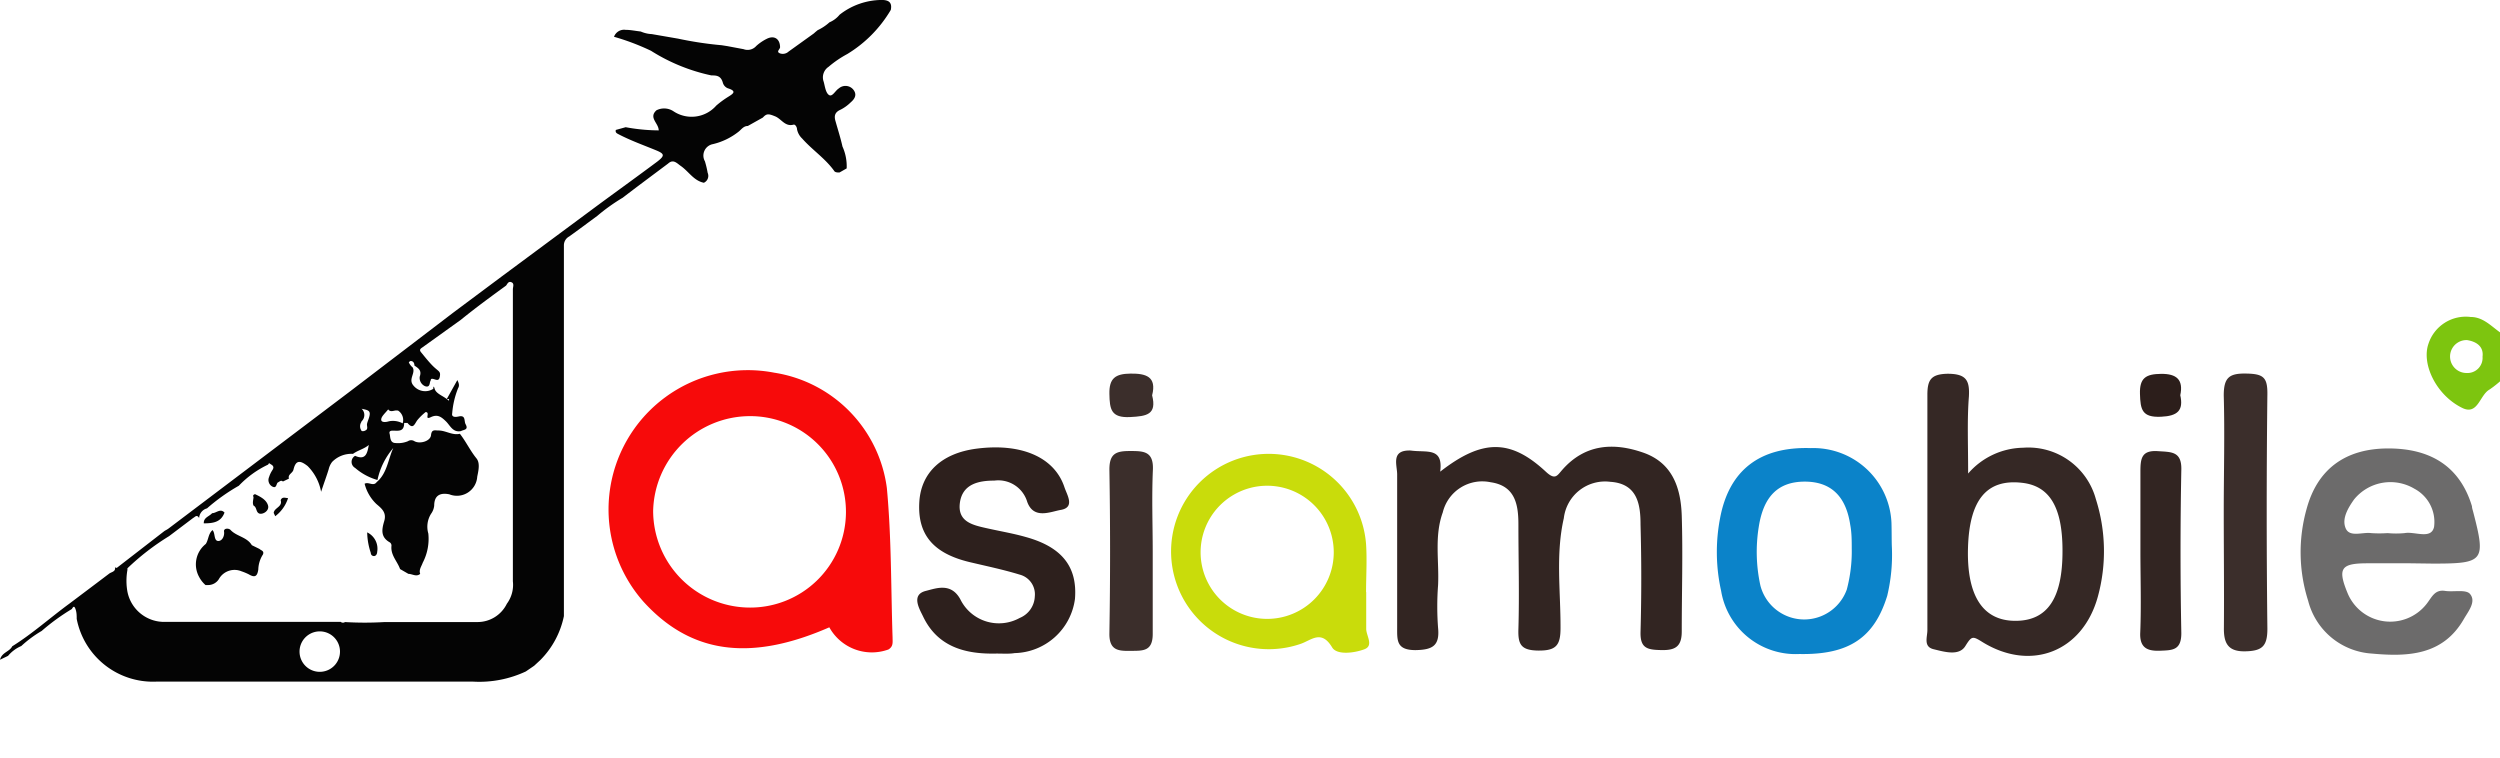 <svg width="66" height="20" fill="none" xmlns="http://www.w3.org/2000/svg"><g clip-path="url(#a)"><path d="M13.887 17.724a2.899 2.899 0 0 1-1.395.271h-8.37a2.05 2.05 0 0 1-2.097-1.657c0-.084 0-.172-.032-.26-.032-.087-.056-.07-.096 0a5.636 5.636 0 0 0-.797.579 3.058 3.058 0 0 0-.538.398.936.936 0 0 0-.35.26L0 17.417c.048-.196.255-.212.323-.355.526-.327 1-.753 1.506-1.124.355-.267.71-.534 1.057-.797.06-.043.18-.051.147-.175.028.044.056.024.084 0l1.22-.944c.035-.024.075-.04.111-.068l4.783-3.614 2.726-2.08 1.304-.973 2.57-1.905c.51-.374 1.017-.74 1.52-1.115.207-.16.195-.207-.04-.303-.331-.136-.666-.255-.985-.422-.056-.028-.084-.052-.068-.112l.26-.072c.287.054.58.082.872.084 0-.191-.275-.335-.06-.53a.446.446 0 0 1 .447.024.865.865 0 0 0 1.132-.148c.096-.083.199-.159.307-.227.127-.08.255-.151 0-.23a.223.223 0 0 1-.132-.144c-.052-.196-.18-.196-.303-.196a4.867 4.867 0 0 1-1.594-.65 6.25 6.25 0 0 0-.977-.37.283.283 0 0 1 .307-.183c.128 0 .255.028.399.044.092.04.19.064.29.068l.694.12c.38.081.765.14 1.152.174l.152.024.426.08a.303.303 0 0 0 .335-.084c.084-.076.178-.14.279-.19.195-.097.347 0 .35.222 0 .056-.115.12 0 .164a.223.223 0 0 0 .224-.048l.666-.478.04-.036.063-.052c.114-.053.218-.123.311-.207a.682.682 0 0 0 .267-.2c.317-.25.709-.387 1.112-.39.188 0 .28.068.24.263-.281.477-.675.877-1.148 1.164a2.788 2.788 0 0 0-.495.338.335.335 0 0 0-.127.399c.032.123.052.29.14.346.087.056.167-.12.258-.175a.267.267 0 0 1 .379.028c.107.131.048.243-.064.339-.08.079-.17.145-.27.195-.164.072-.172.18-.128.319.06.215.131.434.179.653.082.181.12.38.111.578l-.19.108c-.053 0-.12 0-.144-.048-.236-.327-.578-.55-.841-.849a.458.458 0 0 1-.136-.247c0-.052-.044-.127-.088-.12-.227.064-.322-.151-.49-.219-.167-.067-.223-.08-.323.032l-.398.223c-.108 0-.164.084-.235.144-.201.161-.435.276-.686.335a.307.307 0 0 0-.211.454c.03.1.054.2.072.303a.2.2 0 0 1-.1.263c-.271-.056-.399-.3-.614-.447-.104-.075-.195-.183-.33-.06-.4.3-.798.594-1.197.901-.235.14-.46.3-.67.478-.25.184-.493.367-.744.546a.263.263 0 0 0-.14.231v9.791c-.09.439-.306.842-.622 1.16l-.163.151-.215.147Zm-4.783-1.302c.35.021.701.021 1.052 0h2.455a.861.861 0 0 0 .77-.483.84.84 0 0 0 .159-.593V7.639c0-.064.044-.152-.036-.187-.08-.036-.108.04-.143.087-.4.291-.798.582-1.196.905l-1.005.721c-.043.032-.107.06-.043.136.063.075.223.283.35.398.128.116.168.112.144.247-.024.136-.112.068-.184.056-.071-.012-.047.04-.067.064-.02.024 0 .183-.144.127a.239.239 0 0 1-.135-.25c.06-.168-.04-.224-.14-.292 0-.056-.024-.123-.104-.12 0 0-.047.025-.043.037a.34.34 0 0 0 .1.131c.087.155-.128.31.023.482a.398.398 0 0 0 .522.084s0-.128.036 0c.036.127.215.183.327.275l.052.04v-.044h-.06l.28-.502c.05.1.055.155.019.215a2.256 2.256 0 0 0-.155.662c-.024.115.103.1.175.083.191-.04.132.124.18.207.083.152-.052.14-.124.18-.216.043-.283-.148-.399-.26-.115-.11-.215-.195-.398-.107-.184.088 0-.135-.136-.135-.08.063-.154.135-.22.215-.075.107-.11.25-.258.072h-.088c0 .243-.16.203-.299.203-.068 0-.104.02-.084.087.02.068 0 .236.152.24a.678.678 0 0 0 .33-.048.155.155 0 0 1 .172 0c.144.08.423 0 .438-.16.017-.16.1-.123.196-.123.195 0 .367.135.566.087.16.204.27.443.438.65.1.123.052.327.02.482a.538.538 0 0 1-.737.466c-.26-.052-.399.044-.399.3a.446.446 0 0 1-.083.214.642.642 0 0 0-.072.522c.027.266-.024.533-.148.77-.032.095-.107.183-.067.294-.1.088-.208 0-.311 0l-.22-.127c-.071-.203-.255-.37-.227-.614a.104.104 0 0 0-.04-.088c-.25-.139-.219-.338-.151-.565.068-.228-.072-.335-.207-.45a1.115 1.115 0 0 1-.311-.535c.107-.06.23.08.319-.044.275-.23.299-.597.438-.9a1.908 1.908 0 0 0-.418.845 1.544 1.544 0 0 1-.59-.319.183.183 0 0 1 0-.319c.287.128.323-.08.362-.287-.127.108-.29.14-.418.235a.712.712 0 0 0-.55.212.506.506 0 0 0-.092.195c-.052.171-.115.338-.2.594a1.295 1.295 0 0 0-.354-.678c-.203-.16-.315-.16-.375.092-.023.1-.155.123-.12.239l-.159.076c-.051-.044-.083 0-.131.024-.048.023-.028.175-.152.107a.195.195 0 0 1-.083-.247.703.703 0 0 1 .087-.183c.04-.06.04-.108-.027-.148-.068-.04-.052-.052-.084 0-.29.137-.552.326-.773.558-.3.17-.582.371-.841.598a.279.279 0 0 0-.208.255c-.06-.104-.107-.028-.16 0l-.633.478a6.476 6.476 0 0 0-1.1.849v.044c-.034.19-.034.384 0 .573a.988.988 0 0 0 .989.798h4.643a.091.091 0 0 0 .112.004h-.004Zm-1.196.796a.534.534 0 1 0 1.065-.07.534.534 0 0 0-1.065.07Zm2.587-6.375c-.068-.032-.176.063-.247-.036-.068.091-.18.18-.184.267-.004.088.132.072.204.048a.538.538 0 0 1 .362.055.295.295 0 0 0-.135-.346v.012Zm-.953.295a.203.203 0 0 0 0 .23c0 .02.068.02.096 0 .095-.035.04-.119.052-.179.011-.06.055-.147.067-.223.028-.14-.075-.143-.21-.175a.227.227 0 0 1-.005.335v.012Z" fill="#040404"/><path d="M6.696 13.35c.088.043.056.17.148.207.091.035.279-.072.23-.22-.047-.147-.198-.223-.338-.29-.028 0-.068.031-.048.063.02.032-.04.16.008.24ZM9.694 14.055c.003.184.036.367.095.542 0 .043.032.083.084.083.052 0 .084-.056.084-.107a.478.478 0 0 0-.263-.518ZM5.6 13.548c-.076.088-.227.112-.22.268.24 0 .451-.025.547-.284-.112-.12-.215.016-.327.016ZM7.266 13.628a.968.968 0 0 0 .339-.478c-.068 0-.156-.048-.195.056.055.175-.172.199-.184.335l.04.087ZM6.852 14.493l-.204-.1c-.127-.215-.398-.23-.558-.398-.043-.056-.191-.056-.175.04.016.095-.036.243-.148.247-.111.004-.091-.16-.131-.248l-.024-.04c-.116.096-.104.252-.18.367a.686.686 0 0 0-.175.87.745.745 0 0 0 .168.214h.056a.334.334 0 0 0 .31-.179.475.475 0 0 1 .586-.183c.066.022.13.049.192.08.155.091.223.06.25-.128a.769.769 0 0 1 .124-.399c.036-.095-.051-.103-.091-.143Z" fill="#040404"/><path d="M66.165 9.91a2.79 2.79 0 0 1-.443.375c-.259.144-.303.682-.713.487-.686-.331-1.088-1.156-.897-1.698a1.036 1.036 0 0 1 1.112-.706c.399 0 .626.355.953.514l-.012 1.029Zm-1.049-.932a.434.434 0 1 0 0 .869.399.399 0 0 0 .423-.43c.032-.252-.136-.395-.41-.439h-.013Z" fill="#7DC50F"/><path d="M21.894 16.561c-2.092.916-3.663.697-4.914-.685a3.677 3.677 0 0 1 3.46-6.037 3.548 3.548 0 0 1 2.973 3.044c.123 1.311.107 2.63.151 3.949 0 .123.024.235-.111.315a1.283 1.283 0 0 1-1.559-.586Zm-4.651-3.072a2.558 2.558 0 0 0 2.495 2.55 2.527 2.527 0 1 0 .048-5.053 2.56 2.56 0 0 0-2.543 2.503Z" fill="#F70A0A"/><path d="M38.02 12.453c1.109-.865 1.854-.87 2.79 0 .252.235.3.1.44-.056.593-.67 1.339-.722 2.124-.45.785.27 1 .94 1.024 1.665.032 1.02 0 2.04 0 3.06 0 .399-.171.498-.538.49-.367-.007-.562-.043-.55-.478a51.81 51.81 0 0 0 0-2.837c0-.534-.084-1.08-.797-1.127a1.096 1.096 0 0 0-1.228.96c-.219.956-.083 1.933-.087 2.9 0 .451-.112.599-.582.595-.47-.005-.542-.168-.53-.57.027-.92 0-1.841 0-2.762 0-.534-.092-1.02-.734-1.112a1.073 1.073 0 0 0-1.263.797c-.228.63-.092 1.284-.124 1.925a7.5 7.5 0 0 0 0 1.12c.048.474-.144.582-.594.59-.51 0-.486-.256-.486-.606v-4.033c0-.25-.175-.65.359-.63.414.06.864-.099.777.559Z" fill="#322522"/><path d="M51.96 12.5a1.963 1.963 0 0 1 1.45-.68 1.846 1.846 0 0 1 1.921 1.358 4.53 4.53 0 0 1 .052 2.574c-.399 1.45-1.762 1.992-3.05 1.196-.262-.164-.282-.156-.45.111-.167.267-.558.148-.837.08-.279-.068-.159-.33-.163-.514v-6.197c0-.398.092-.55.53-.561.498 0 .59.175.566.605-.048.606-.02 1.22-.02 2.029Zm2.49 2.037c0-1.144-.338-1.706-1.06-1.79-.937-.111-1.399.443-1.435 1.718-.036 1.275.399 1.925 1.252 1.925s1.247-.606 1.243-1.853Z" fill="#352825"/><path d="M63.63 14.871h-1.128c-.706 0-.797.132-.522.797a1.218 1.218 0 0 0 2.076.283c.144-.179.216-.398.502-.35.22.031.538-.044.646.075.18.204-.044.466-.16.67-.553.96-1.482.996-2.43.908a1.857 1.857 0 0 1-1.679-1.394 4.226 4.226 0 0 1-.04-2.427c.283-1.04 1.013-1.594 2.157-1.594 1.144 0 1.897.498 2.208 1.526 0 .048.02.1.032.148.339 1.303.287 1.366-1.06 1.366l-.602-.008Zm-.598-.797c.15.014.3.014.45 0 .267-.051.706.18.778-.167a.993.993 0 0 0-.519-1.004 1.236 1.236 0 0 0-1.594.283c-.16.227-.327.506-.223.757.103.251.442.1.673.131.145.01.29.01.435 0Z" fill="#6C6B6B"/><path d="M49.946 14.457c.018.427-.024.855-.123 1.271-.343 1.112-1.013 1.562-2.32 1.538a1.993 1.993 0 0 1-2.065-1.665 4.722 4.722 0 0 1-.028-1.921c.236-1.263 1.045-1.893 2.392-1.85a2.065 2.065 0 0 1 2.133 1.973c.007.247.003.494.011.654Zm-1.06 0c0-.16 0-.399-.04-.602-.115-.773-.526-1.147-1.22-1.14-.693.008-1.072.4-1.195 1.196a4.131 4.131 0 0 0 .044 1.55 1.195 1.195 0 0 0 2.28.104c.094-.356.139-.724.131-1.092v-.016Z" fill="#0B83C9"/><path d="M36.068 15.633v.968c0 .183.203.442-.044.538-.247.095-.721.167-.853-.044-.287-.482-.546-.195-.837-.096a2.58 2.58 0 0 1-2.997-3.852 2.578 2.578 0 0 1 4.727 1.218c.028.419 0 .845 0 1.268h.004Zm-.857-1.048a1.757 1.757 0 1 0-3.515-.008 1.757 1.757 0 0 0 3.515.008Z" fill="#C9DC0B"/><path d="M26.306 17.254c-.82.02-1.554-.175-1.937-.98-.091-.191-.326-.57.068-.673.275-.068.666-.228.913.215a1.134 1.134 0 0 0 1.57.498.642.642 0 0 0 .399-.57.537.537 0 0 0-.399-.574c-.426-.131-.869-.223-1.303-.326-.973-.228-1.4-.726-1.347-1.594.047-.774.59-1.28 1.494-1.403 1.196-.16 2.073.223 2.336 1.012.068.207.287.534-.092.602-.279.048-.717.259-.889-.211a.796.796 0 0 0-.868-.562c-.399 0-.841.08-.91.585-.067.507.344.59.718.674.375.084.69.135 1.025.231.964.267 1.363.797 1.295 1.634a1.646 1.646 0 0 1-1.594 1.43c-.136.024-.311.012-.479.012Z" fill="#2D201D"/><path d="M58.707 13.5c0-1.02.028-2.04 0-3.06 0-.478.148-.586.594-.578.447.008.562.096.558.538a267.76 267.76 0 0 0 0 6.197c0 .458-.131.59-.59.598-.458.008-.566-.224-.558-.634.008-1.02-.004-2.04-.004-3.06ZM30.432 14.572v2.164c0 .466-.263.443-.578.447-.315.004-.574 0-.566-.463.024-1.442.024-2.885 0-4.327 0-.427.187-.486.542-.486.355 0 .63 0 .606.502-.032.74-.004 1.442-.004 2.163Z" fill="#3B2E2B"/><path d="M56.507 14.533v-2.084c0-.351.032-.57.47-.538.343.024.622 0 .61.49a111.467 111.467 0 0 0 0 4.315c0 .455-.235.45-.562.463-.327.012-.546-.068-.522-.49.028-.718.004-1.435.004-2.156Z" fill="#322522"/><path d="M30.416 10.437c.131.514-.152.55-.574.573-.514.028-.546-.207-.554-.613-.008-.407.155-.53.558-.534.402-.004.697.075.57.574Z" fill="#3B2E2B"/><path d="M57.56 10.436c.087.399-.068.546-.507.566-.506.024-.546-.19-.558-.605-.012-.415.152-.523.558-.527.407-.004.594.152.506.566Z" fill="#2C1E1B"/></g><defs><clipPath id="a"><path fill="#fff" d="M0 0h66v20H0z"/></clipPath></defs></svg>